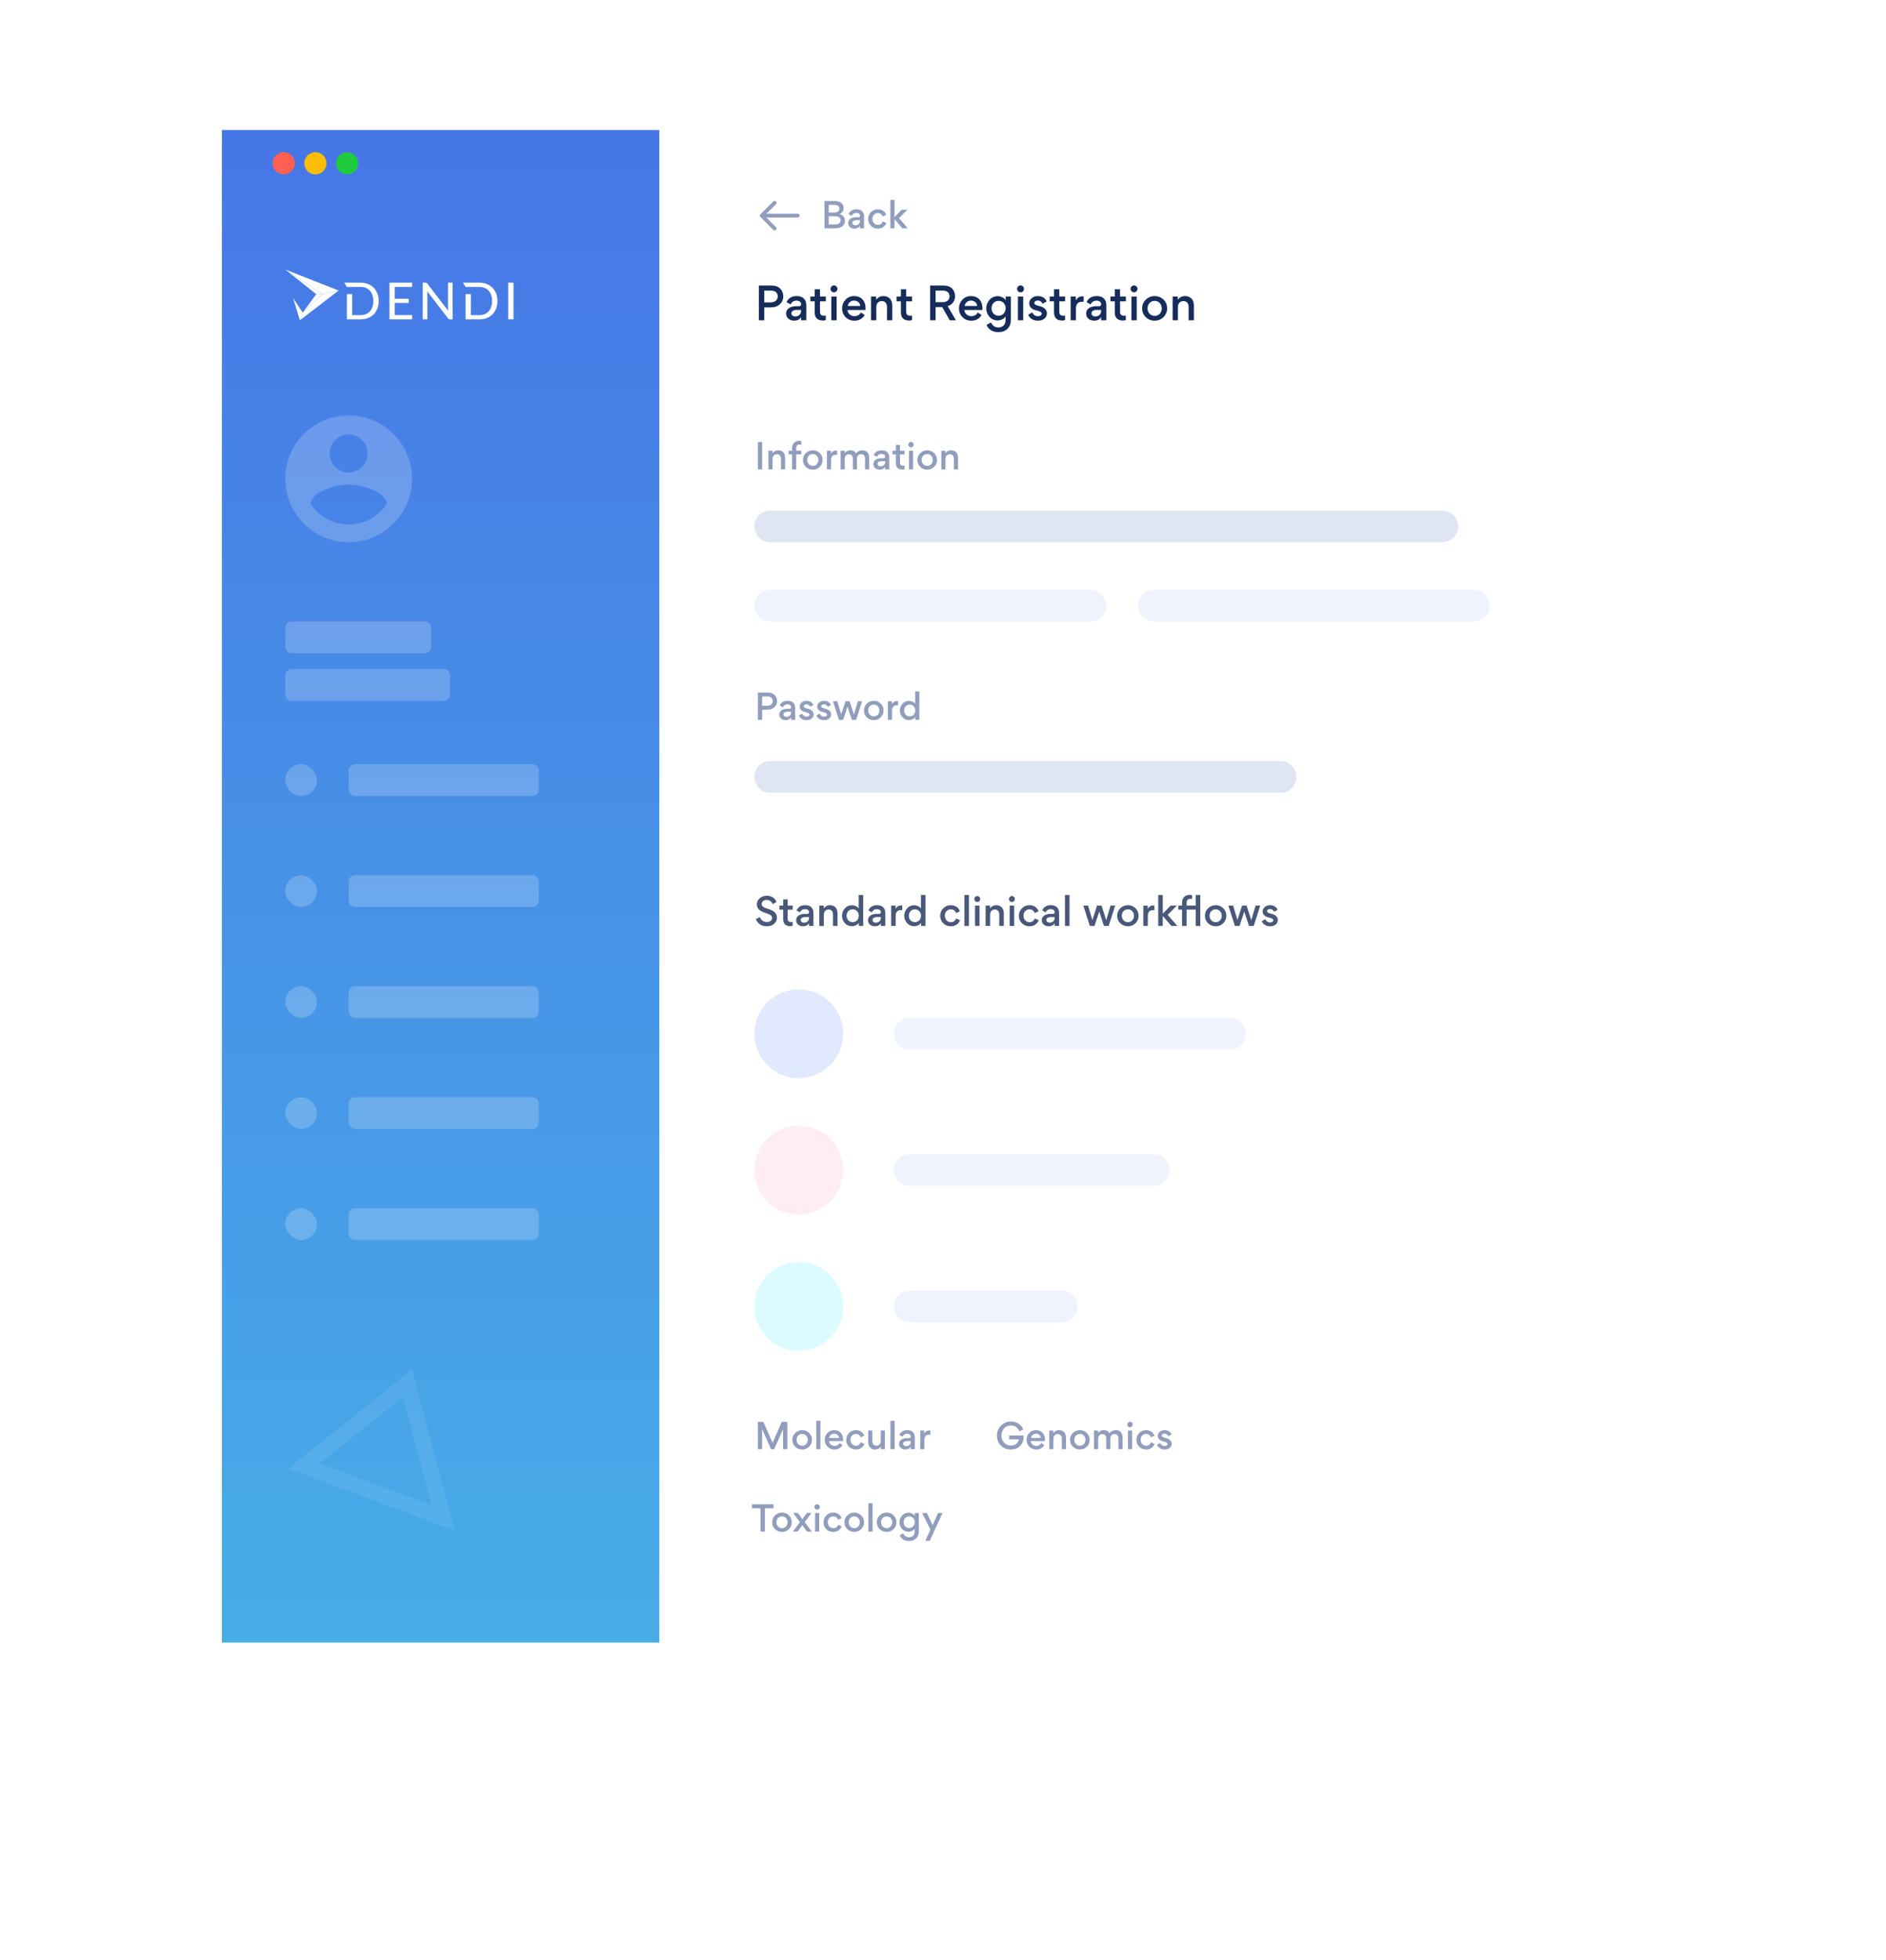 <svg width="595" height="618" viewBox="0 0 595 618" fill="none" xmlns="http://www.w3.org/2000/svg">
<g filter="url(#filter0_d_4918:2983)">
<rect x="60" y="30" width="475" height="498" fill="white"/>
</g>
<path d="M247.114 93.44C247.114 92.502 246.792 91.69 246.148 91.032C245.518 90.374 244.552 90.038 243.278 90.038H239.4V101H241.122V96.94H243.068C244.342 96.94 245.322 96.604 246.036 95.946C246.75 95.274 247.114 94.434 247.114 93.44ZM243.124 91.634C243.936 91.634 244.51 91.816 244.846 92.18C245.196 92.544 245.364 92.978 245.364 93.482C245.364 94.49 244.65 95.358 243.124 95.358H241.122V91.634H243.124ZM252.742 95.932C252.742 96.352 252.504 96.562 252.042 96.562H251.118C249.802 96.562 248.01 97.108 248.01 98.844V98.928C248.01 99.572 248.248 100.104 248.724 100.51C249.2 100.916 249.802 101.126 250.53 101.126C251.538 101.126 252.266 100.748 252.728 99.978V101H254.366V96.24C254.366 95.722 254.282 95.274 254.114 94.896C253.652 93.874 252.714 93.37 251.314 93.37C249.788 93.37 248.724 94 248.136 95.274L249.41 96.002C249.788 95.204 250.418 94.812 251.272 94.812C252.21 94.812 252.742 95.316 252.742 95.932ZM252.728 97.976C252.728 99.096 252 99.796 250.866 99.796C250.152 99.796 249.676 99.39 249.676 98.774C249.676 98.452 249.83 98.2 250.124 98.018C250.432 97.836 250.768 97.738 251.118 97.738H252.728V97.976ZM260.53 95.022V93.524H258.696V91.214H257.03V93.524H255.658V95.022H257.03V98.592C257.03 100.216 257.982 101.084 259.62 101.084C259.942 101.084 260.25 101.028 260.516 100.93V99.516C260.334 99.558 260.152 99.572 259.984 99.572C259.13 99.572 258.696 99.222 258.696 98.326V95.022H260.53ZM262.336 91.872C262.77 92.306 263.442 92.306 263.876 91.872C264.31 91.438 264.31 90.766 263.876 90.332C263.442 89.884 262.77 89.884 262.336 90.332C261.902 90.766 261.902 91.438 262.336 91.872ZM263.946 93.524H262.28V101H263.946V93.524ZM273.051 97.752C273.065 97.626 273.079 97.458 273.079 97.234C273.079 96.072 272.757 95.148 272.113 94.434C271.469 93.72 270.573 93.37 269.439 93.37C268.361 93.37 267.465 93.748 266.751 94.504C266.037 95.26 265.673 96.17 265.673 97.248C265.673 98.354 266.051 99.292 266.793 100.034C267.549 100.776 268.487 101.14 269.593 101.14C270.937 101.14 272.155 100.496 272.785 99.334L271.581 98.536C271.175 99.306 270.503 99.698 269.565 99.698C268.991 99.698 268.487 99.516 268.053 99.152C267.619 98.774 267.395 98.312 267.381 97.752H273.051ZM269.439 94.798C270.503 94.798 271.329 95.442 271.385 96.492H267.465C267.619 95.47 268.417 94.798 269.439 94.798ZM281.496 101V96.394C281.496 94.602 280.53 93.37 278.696 93.37C277.744 93.37 276.988 93.762 276.414 94.532V93.524H274.79V101H276.456V96.842C276.456 95.708 277.128 94.952 278.178 94.952C279.284 94.952 279.83 95.694 279.83 96.814V101H281.496ZM287.723 95.022V93.524H285.889V91.214H284.223V93.524H282.851V95.022H284.223V98.592C284.223 100.216 285.175 101.084 286.813 101.084C287.135 101.084 287.443 101.028 287.709 100.93V99.516C287.527 99.558 287.345 99.572 287.177 99.572C286.323 99.572 285.889 99.222 285.889 98.326V95.022H287.723ZM293.445 101H295.167V96.842H297.253L299.633 101H301.579L298.975 96.548C300.445 96.058 301.299 94.938 301.299 93.412C301.299 92.446 300.991 91.648 300.389 91.004C299.787 90.36 298.835 90.038 297.561 90.038H293.445V101ZM295.167 91.634H297.379C299.171 91.634 299.549 92.614 299.549 93.454C299.549 94.462 298.905 95.288 297.379 95.288H295.167V91.634ZM309.924 97.752C309.938 97.626 309.952 97.458 309.952 97.234C309.952 96.072 309.63 95.148 308.986 94.434C308.342 93.72 307.446 93.37 306.312 93.37C305.234 93.37 304.338 93.748 303.624 94.504C302.91 95.26 302.546 96.17 302.546 97.248C302.546 98.354 302.924 99.292 303.666 100.034C304.422 100.776 305.36 101.14 306.466 101.14C307.81 101.14 309.028 100.496 309.658 99.334L308.454 98.536C308.048 99.306 307.376 99.698 306.438 99.698C305.864 99.698 305.36 99.516 304.926 99.152C304.492 98.774 304.268 98.312 304.254 97.752H309.924ZM306.312 94.798C307.376 94.798 308.202 95.442 308.258 96.492H304.338C304.492 95.47 305.29 94.798 306.312 94.798ZM314.785 101.056C315.177 101.056 315.611 100.958 316.101 100.748C316.591 100.538 316.969 100.23 317.235 99.796V100.972C317.235 102.47 316.269 103.254 314.967 103.254C313.917 103.254 313.133 102.722 312.615 101.672L311.229 102.47C311.915 103.982 313.175 104.738 314.995 104.738C316.171 104.738 317.109 104.388 317.823 103.702C318.537 103.016 318.901 102.078 318.901 100.902V93.524H317.277V94.658C317.011 94.238 316.633 93.93 316.157 93.72C315.681 93.51 315.247 93.398 314.841 93.398C313.735 93.398 312.839 93.79 312.153 94.574C311.481 95.358 311.145 96.24 311.145 97.234C311.145 98.27 311.481 99.166 312.167 99.922C312.853 100.678 313.735 101.056 314.785 101.056ZM317.263 97.206C317.263 97.864 317.053 98.424 316.633 98.886C316.227 99.334 315.695 99.558 315.037 99.558C314.379 99.558 313.847 99.334 313.427 98.886C313.021 98.424 312.811 97.864 312.811 97.206C312.811 96.548 313.021 95.988 313.427 95.554C313.833 95.106 314.379 94.882 315.037 94.882C315.695 94.882 316.241 95.106 316.647 95.554C317.053 96.002 317.263 96.548 317.263 97.206ZM321.194 91.872C321.628 92.306 322.3 92.306 322.734 91.872C323.168 91.438 323.168 90.766 322.734 90.332C322.3 89.884 321.628 89.884 321.194 90.332C320.76 90.766 320.76 91.438 321.194 91.872ZM322.804 93.524H321.138V101H322.804V93.524ZM327.456 101.126C328.296 101.126 328.982 100.916 329.5 100.482C330.018 100.048 330.284 99.488 330.284 98.802C330.284 97.64 329.388 96.828 327.694 96.45C326.728 96.24 326.308 95.988 326.308 95.498C326.308 95.092 326.84 94.77 327.358 94.77C328.072 94.77 328.59 95.106 328.926 95.778L330.214 95.05C329.696 93.93 328.758 93.37 327.414 93.37C326.686 93.37 326.056 93.58 325.51 94.014C324.964 94.448 324.698 94.994 324.698 95.666C324.698 96.198 324.88 96.646 325.23 97.024C325.636 97.458 326.266 97.752 327.092 97.92C328.114 98.13 328.632 98.466 328.632 98.9C328.632 99.404 328.086 99.726 327.456 99.726C326.658 99.726 326.07 99.32 325.664 98.522L324.362 99.25C324.936 100.496 325.972 101.126 327.456 101.126ZM336.026 95.022V93.524H334.192V91.214H332.526V93.524H331.154V95.022H332.526V98.592C332.526 100.216 333.478 101.084 335.116 101.084C335.438 101.084 335.746 101.028 336.012 100.93V99.516C335.83 99.558 335.648 99.572 335.48 99.572C334.626 99.572 334.192 99.222 334.192 98.326V95.022H336.026ZM341.864 93.496C341.766 93.468 341.64 93.454 341.458 93.454C340.548 93.454 339.862 93.874 339.4 94.714V93.524H337.776V101H339.442V97.206C339.442 95.904 340.114 95.162 341.388 95.162C341.57 95.162 341.724 95.176 341.864 95.204V93.496ZM347.406 95.932C347.406 96.352 347.168 96.562 346.706 96.562H345.782C344.466 96.562 342.674 97.108 342.674 98.844V98.928C342.674 99.572 342.912 100.104 343.388 100.51C343.864 100.916 344.466 101.126 345.194 101.126C346.202 101.126 346.93 100.748 347.392 99.978V101H349.03V96.24C349.03 95.722 348.946 95.274 348.778 94.896C348.316 93.874 347.378 93.37 345.978 93.37C344.452 93.37 343.388 94 342.8 95.274L344.074 96.002C344.452 95.204 345.082 94.812 345.936 94.812C346.874 94.812 347.406 95.316 347.406 95.932ZM347.392 97.976C347.392 99.096 346.664 99.796 345.53 99.796C344.816 99.796 344.34 99.39 344.34 98.774C344.34 98.452 344.494 98.2 344.788 98.018C345.096 97.836 345.432 97.738 345.782 97.738H347.392V97.976ZM355.194 95.022V93.524H353.36V91.214H351.694V93.524H350.322V95.022H351.694V98.592C351.694 100.216 352.646 101.084 354.284 101.084C354.606 101.084 354.914 101.028 355.18 100.93V99.516C354.998 99.558 354.816 99.572 354.648 99.572C353.794 99.572 353.36 99.222 353.36 98.326V95.022H355.194ZM357 91.872C357.434 92.306 358.106 92.306 358.54 91.872C358.974 91.438 358.974 90.766 358.54 90.332C358.106 89.884 357.434 89.884 357 90.332C356.566 90.766 356.566 91.438 357 91.872ZM358.61 93.524H356.944V101H358.61V93.524ZM364.285 93.37C363.193 93.37 362.255 93.748 361.485 94.49C360.715 95.232 360.323 96.156 360.323 97.248C360.323 98.34 360.701 99.264 361.471 100.006C362.241 100.748 363.179 101.126 364.271 101.126C365.377 101.126 366.301 100.748 367.057 100.006C367.827 99.25 368.205 98.326 368.205 97.22C368.205 96.128 367.827 95.218 367.057 94.476C366.287 93.734 365.363 93.37 364.285 93.37ZM362.647 95.568C363.067 95.106 363.613 94.882 364.271 94.882C364.929 94.882 365.475 95.106 365.881 95.568C366.301 96.03 366.511 96.59 366.511 97.248C366.511 97.906 366.301 98.466 365.895 98.928C365.489 99.39 364.943 99.614 364.285 99.614C363.627 99.614 363.081 99.376 362.661 98.914C362.241 98.438 362.031 97.878 362.031 97.22C362.031 96.562 362.241 96.016 362.647 95.568ZM376.652 101V96.394C376.652 94.602 375.686 93.37 373.852 93.37C372.9 93.37 372.144 93.762 371.57 94.532V93.524H369.946V101H371.612V96.842C371.612 95.708 372.284 94.952 373.334 94.952C374.44 94.952 374.986 95.694 374.986 96.814V101H376.652Z" fill="#162C5B"/>
<rect x="70" y="41" width="138" height="477" fill="url(#paint0_linear_4918:2983)"/>
<g opacity="0.2">
<path fill-rule="evenodd" clip-rule="evenodd" d="M110 131C98.96 131 90 139.96 90 151C90 162.04 98.96 171 110 171C121.04 171 130 162.04 130 151C130 139.96 121.04 131 110 131ZM110 137C113.32 137 116 139.68 116 143C116 146.32 113.32 149 110 149C106.68 149 104 146.32 104 143C104 139.68 106.68 137 110 137ZM110 165.4C105 165.4 100.58 162.84 98 158.96C98.06 154.98 106 152.8 110 152.8C113.98 152.8 121.94 154.98 122 158.96C119.42 162.84 115 165.4 110 165.4Z" fill="white"/>
<path fill-rule="evenodd" clip-rule="evenodd" d="M110 243C110 241.895 110.895 241 112 241H168C169.105 241 170 241.895 170 243V249C170 250.105 169.105 251 168 251H112C110.895 251 110 250.105 110 249V243Z" fill="white"/>
<rect x="90" y="241" width="10" height="10" rx="5" fill="white"/>
<path fill-rule="evenodd" clip-rule="evenodd" d="M110 278C110 276.895 110.895 276 112 276H168C169.105 276 170 276.895 170 278V284C170 285.105 169.105 286 168 286H112C110.895 286 110 285.105 110 284V278Z" fill="white"/>
<rect x="90" y="276" width="10" height="10" rx="5" fill="white"/>
<path fill-rule="evenodd" clip-rule="evenodd" d="M110 313C110 311.895 110.895 311 112 311H168C169.105 311 170 311.895 170 313V319C170 320.105 169.105 321 168 321H112C110.895 321 110 320.105 110 319V313Z" fill="white"/>
<rect x="90" y="311" width="10" height="10" rx="5" fill="white"/>
<path fill-rule="evenodd" clip-rule="evenodd" d="M110 348C110 346.895 110.895 346 112 346H168C169.105 346 170 346.895 170 348V354C170 355.105 169.105 356 168 356H112C110.895 356 110 355.105 110 354V348Z" fill="white"/>
<rect x="90" y="346" width="10" height="10" rx="5" fill="white"/>
<path fill-rule="evenodd" clip-rule="evenodd" d="M110 383C110 381.895 110.895 381 112 381H168C169.105 381 170 381.895 170 383V389C170 390.105 169.105 391 168 391H112C110.895 391 110 390.105 110 389V383Z" fill="white"/>
<rect x="90" y="381" width="10" height="10" rx="5" fill="white"/>
<path fill-rule="evenodd" clip-rule="evenodd" d="M90 198C90 196.895 90.895 196 92 196H134C135.105 196 136 196.895 136 198V204C136 205.105 135.105 206 134 206H92C90.895 206 90 205.105 90 204V198Z" fill="white"/>
<path fill-rule="evenodd" clip-rule="evenodd" d="M90 213C90 211.895 90.895 211 92 211H140C141.105 211 142 211.895 142 213V219C142 220.105 141.105 221 140 221H92C90.895 221 90 220.105 90 219V213Z" fill="white"/>
</g>
<circle cx="89.5" cy="51.5" r="3.5" fill="#FF6051"/>
<circle cx="99.5" cy="51.5" r="3.5" fill="#FEBE05"/>
<circle cx="109.5" cy="51.5" r="3.5" fill="#1ECB3D"/>
<path d="M244.38 63.953L240.333 68L244.38 72.047" stroke="#909DBC" stroke-width="1.2" stroke-miterlimit="10" stroke-linecap="round" stroke-linejoin="round"/>
<path d="M251.667 68H240.447" stroke="#909DBC" stroke-width="1.2" stroke-miterlimit="10" stroke-linecap="round" stroke-linejoin="round"/>
<path d="M260.1 72H263.499C265.49 72 266.557 71.043 266.557 69.591C266.557 69.173 266.436 68.766 266.183 68.381C265.93 67.996 265.512 67.699 264.918 67.512C265.545 67.237 265.952 66.643 266.073 66.247C266.128 66.038 266.161 65.84 266.161 65.653C266.161 64.949 265.908 64.399 265.402 63.992C264.896 63.585 264.225 63.387 263.389 63.387H260.1V72ZM261.442 64.608H263.213C264.313 64.608 264.808 65.081 264.808 65.796C264.808 66.511 264.247 67.028 263.136 67.028H261.442V64.608ZM261.442 68.216H263.433C264.621 68.216 265.204 68.733 265.204 69.481C265.204 70.262 264.61 70.779 263.521 70.779H261.442V68.216ZM271.313 68.018C271.313 68.348 271.126 68.513 270.763 68.513H270.037C269.003 68.513 267.595 68.942 267.595 70.306V70.372C267.595 70.878 267.782 71.296 268.156 71.615C268.53 71.934 269.003 72.099 269.575 72.099C270.367 72.099 270.939 71.802 271.302 71.197V72H272.589V68.26C272.589 67.853 272.523 67.501 272.391 67.204C272.028 66.401 271.291 66.005 270.191 66.005C268.992 66.005 268.156 66.5 267.694 67.501L268.695 68.073C268.992 67.446 269.487 67.138 270.158 67.138C270.895 67.138 271.313 67.534 271.313 68.018ZM271.302 69.624C271.302 70.504 270.73 71.054 269.839 71.054C269.278 71.054 268.904 70.735 268.904 70.251C268.904 69.998 269.025 69.8 269.256 69.657C269.498 69.514 269.762 69.437 270.037 69.437H271.302V69.624ZM276.947 72.099C277.662 72.099 278.245 71.923 278.696 71.571C279.147 71.219 279.466 70.801 279.631 70.328L278.487 69.822C278.212 70.548 277.706 70.911 276.969 70.911C276.474 70.911 276.056 70.735 275.726 70.383C275.396 70.031 275.231 69.58 275.231 69.03C275.231 68.491 275.396 68.051 275.726 67.71C276.067 67.369 276.474 67.193 276.958 67.193C277.706 67.193 278.212 67.556 278.465 68.271L279.587 67.765C279.235 66.72 278.267 66.005 276.947 66.005C276.078 66.005 275.352 66.302 274.769 66.907C274.186 67.512 273.889 68.227 273.889 69.052C273.889 69.921 274.186 70.647 274.769 71.23C275.352 71.813 276.078 72.099 276.947 72.099ZM280.892 72H282.201V69.129H282.234L284.687 72H286.414L283.62 68.788L286.271 66.126H284.489L282.212 68.436H282.201V63.046H280.892V72Z" fill="#909DBC"/>
<g clip-path="url(#clip0_4918:2983)">
<path d="M90 85L101.79 92.764L106.826 91.616L90 85Z" fill="white"/>
<path d="M101.79 92.764L95.515 98.593L94.616 101L106.825 91.616L101.79 92.764Z" fill="white"/>
<path d="M101.79 92.764H99.772L90 85L101.79 92.764Z" fill="white"/>
<path d="M101.79 92.764L95.515 98.593L99.771 92.764H101.79Z" fill="white"/>
<path d="M95.515 98.593L92.477 94.024L94.617 101L95.515 98.593Z" fill="white"/>
<path d="M108.595 89.136L109.425 90.483H113.755C114.367 90.483 114.92 90.584 115.417 90.786C115.913 90.988 116.337 91.278 116.688 91.658C117.04 92.038 117.31 92.503 117.497 93.055C117.685 93.606 117.779 94.23 117.779 94.923C117.779 95.624 117.685 96.249 117.497 96.8C117.31 97.353 117.04 97.817 116.688 98.197C116.337 98.576 115.913 98.867 115.417 99.07C114.92 99.271 114.367 99.372 113.755 99.372H111.091V92.758H109.425V100.72H113.755C114.608 100.72 115.386 100.581 116.089 100.305C116.791 100.027 117.394 99.634 117.896 99.125C118.397 98.617 118.786 98.006 119.063 97.293C119.339 96.58 119.477 95.79 119.477 94.923C119.477 94.063 119.339 93.275 119.063 92.562C118.786 91.849 118.397 91.24 117.896 90.734C117.394 90.228 116.791 89.835 116.089 89.555C115.386 89.275 114.608 89.136 113.755 89.136H108.595Z" fill="white"/>
<path d="M122.873 89.136V100.72H130.02L130.028 99.364H124.539V95.529H128.957V94.222H124.539V90.492H130.02V89.136H122.873Z" fill="white"/>
<path d="M141.335 89.136V97.128C141.335 97.251 141.338 97.386 141.347 97.531C141.354 97.677 141.363 97.822 141.374 97.967L134.8 89.418C134.709 89.294 134.627 89.216 134.554 89.184C134.482 89.152 134.373 89.136 134.229 89.136H133.368V100.72H134.824V92.671C134.824 92.554 134.82 92.425 134.812 92.288C134.804 92.151 134.794 92.011 134.783 91.872L141.366 100.421C141.452 100.529 141.54 100.605 141.628 100.651C141.717 100.697 141.825 100.72 141.954 100.72H142.791V89.136H141.335Z" fill="white"/>
<path d="M146.057 89.136L146.888 90.483H151.217C151.828 90.483 152.382 90.584 152.879 90.786C153.375 90.988 153.799 91.278 154.15 91.658C154.502 92.038 154.771 92.503 154.959 93.055C155.147 93.606 155.24 94.23 155.24 94.923C155.24 95.624 155.147 96.249 154.959 96.8C154.771 97.353 154.502 97.817 154.15 98.197C153.799 98.576 153.375 98.867 152.879 99.07C152.382 99.271 151.828 99.372 151.217 99.372H148.553V92.758H146.888V100.72H151.217C152.07 100.72 152.848 100.581 153.551 100.305C154.253 100.027 154.855 99.634 155.358 99.125C155.859 98.617 156.247 98.006 156.524 97.293C156.801 96.58 156.939 95.79 156.939 94.923C156.939 94.063 156.801 93.275 156.524 92.562C156.247 91.849 155.859 91.24 155.358 90.734C154.855 90.228 154.253 89.835 153.551 89.555C152.848 89.275 152.07 89.136 151.217 89.136H146.057Z" fill="white"/>
<path d="M160.334 100.72H162.001V89.136H160.334V100.72Z" fill="white"/>
</g>
<path fill-rule="evenodd" clip-rule="evenodd" d="M238 166C238 163.239 240.239 161 243 161H455C457.761 161 460 163.239 460 166C460 168.761 457.761 171 455 171H243C240.239 171 238 168.761 238 166Z" fill="#DFE5F2"/>
<path fill-rule="evenodd" clip-rule="evenodd" d="M238 191C238 188.239 240.239 186 243 186H344C346.761 186 349 188.239 349 191C349 193.761 346.761 196 344 196H243C240.239 196 238 193.761 238 191Z" fill="#EFF3FD"/>
<path fill-rule="evenodd" clip-rule="evenodd" d="M359 191C359 188.239 361.239 186 364 186H465C467.761 186 470 188.239 470 191C470 193.761 467.761 196 465 196H364C361.239 196 359 193.761 359 191Z" fill="#EFF3FD"/>
<path d="M239.1 148H240.453V139.387H239.1V148ZM247.694 148V144.381C247.694 142.973 246.935 142.005 245.494 142.005C244.746 142.005 244.152 142.313 243.701 142.918V142.126H242.425V148H243.734V144.733C243.734 143.842 244.262 143.248 245.087 143.248C245.956 143.248 246.385 143.831 246.385 144.711V148H247.694ZM252.796 139.101C252.587 139.046 252.389 139.013 252.191 139.013C250.75 139.013 249.881 139.849 249.881 141.301V142.126H248.803V143.281H249.881V148H251.201V143.281H252.763V142.126H251.201V141.345C251.201 140.564 251.575 140.179 252.323 140.179C252.51 140.179 252.664 140.19 252.796 140.223V139.101ZM256.432 142.005C255.574 142.005 254.837 142.302 254.232 142.885C253.627 143.468 253.319 144.194 253.319 145.052C253.319 145.91 253.616 146.636 254.221 147.219C254.826 147.802 255.563 148.099 256.421 148.099C257.29 148.099 258.016 147.802 258.61 147.219C259.215 146.625 259.512 145.899 259.512 145.03C259.512 144.172 259.215 143.457 258.61 142.874C258.005 142.291 257.279 142.005 256.432 142.005ZM255.145 143.732C255.475 143.369 255.904 143.193 256.421 143.193C256.938 143.193 257.367 143.369 257.686 143.732C258.016 144.095 258.181 144.535 258.181 145.052C258.181 145.569 258.016 146.009 257.697 146.372C257.378 146.735 256.949 146.911 256.432 146.911C255.915 146.911 255.486 146.724 255.156 146.361C254.826 145.987 254.661 145.547 254.661 145.03C254.661 144.513 254.826 144.084 255.145 143.732ZM264.092 142.104C264.015 142.082 263.916 142.071 263.773 142.071C263.058 142.071 262.519 142.401 262.156 143.061V142.126H260.88V148H262.189V145.019C262.189 143.996 262.717 143.413 263.718 143.413C263.861 143.413 263.982 143.424 264.092 143.446V142.104ZM270.357 148V144.722C270.357 143.831 270.852 143.237 271.655 143.237C272.524 143.237 272.909 143.798 272.909 144.689V148H274.218V144.37C274.218 142.962 273.503 141.994 272.084 141.994C271.215 141.994 270.643 142.302 270.038 142.962C269.675 142.313 269.07 141.994 268.223 141.994C267.519 141.994 266.936 142.302 266.474 142.918V142.126H265.198V148H266.507V144.733C266.507 143.842 267.002 143.237 267.794 143.237C268.663 143.237 269.059 143.82 269.059 144.7V148H270.357ZM279.263 144.018C279.263 144.348 279.076 144.513 278.713 144.513H277.987C276.953 144.513 275.545 144.942 275.545 146.306V146.372C275.545 146.878 275.732 147.296 276.106 147.615C276.48 147.934 276.953 148.099 277.525 148.099C278.317 148.099 278.889 147.802 279.252 147.197V148H280.539V144.26C280.539 143.853 280.473 143.501 280.341 143.204C279.978 142.401 279.241 142.005 278.141 142.005C276.942 142.005 276.106 142.5 275.644 143.501L276.645 144.073C276.942 143.446 277.437 143.138 278.108 143.138C278.845 143.138 279.263 143.534 279.263 144.018ZM279.252 145.624C279.252 146.504 278.68 147.054 277.789 147.054C277.228 147.054 276.854 146.735 276.854 146.251C276.854 145.998 276.975 145.8 277.206 145.657C277.448 145.514 277.712 145.437 277.987 145.437H279.252V145.624ZM285.383 143.303V142.126H283.942V140.311H282.633V142.126H281.555V143.303H282.633V146.108C282.633 147.384 283.381 148.066 284.668 148.066C284.921 148.066 285.163 148.022 285.372 147.945V146.834C285.229 146.867 285.086 146.878 284.954 146.878C284.283 146.878 283.942 146.603 283.942 145.899V143.303H285.383ZM286.802 140.828C287.143 141.169 287.671 141.169 288.012 140.828C288.353 140.487 288.353 139.959 288.012 139.618C287.671 139.266 287.143 139.266 286.802 139.618C286.461 139.959 286.461 140.487 286.802 140.828ZM288.067 142.126H286.758V148H288.067V142.126ZM292.525 142.005C291.667 142.005 290.93 142.302 290.325 142.885C289.72 143.468 289.412 144.194 289.412 145.052C289.412 145.91 289.709 146.636 290.314 147.219C290.919 147.802 291.656 148.099 292.514 148.099C293.383 148.099 294.109 147.802 294.703 147.219C295.308 146.625 295.605 145.899 295.605 145.03C295.605 144.172 295.308 143.457 294.703 142.874C294.098 142.291 293.372 142.005 292.525 142.005ZM291.238 143.732C291.568 143.369 291.997 143.193 292.514 143.193C293.031 143.193 293.46 143.369 293.779 143.732C294.109 144.095 294.274 144.535 294.274 145.052C294.274 145.569 294.109 146.009 293.79 146.372C293.471 146.735 293.042 146.911 292.525 146.911C292.008 146.911 291.579 146.724 291.249 146.361C290.919 145.987 290.754 145.547 290.754 145.03C290.754 144.513 290.919 144.084 291.238 143.732ZM302.243 148V144.381C302.243 142.973 301.484 142.005 300.043 142.005C299.295 142.005 298.701 142.313 298.25 142.918V142.126H296.974V148H298.283V144.733C298.283 143.842 298.811 143.248 299.636 143.248C300.505 143.248 300.934 143.831 300.934 144.711V148H302.243Z" fill="#909DBC"/>
<path fill-rule="evenodd" clip-rule="evenodd" d="M238 245C238 242.239 240.239 240 243 240H404C406.761 240 409 242.239 409 245C409 247.761 406.761 250 404 250H243C240.239 250 238 247.761 238 245Z" fill="#DFE5F2"/>
<path d="M245.161 221.06C245.161 220.323 244.908 219.685 244.402 219.168C243.907 218.651 243.148 218.387 242.147 218.387H239.1V227H240.453V223.81H241.982C242.983 223.81 243.753 223.546 244.314 223.029C244.875 222.501 245.161 221.841 245.161 221.06ZM242.026 219.641C242.664 219.641 243.115 219.784 243.379 220.07C243.654 220.356 243.786 220.697 243.786 221.093C243.786 221.885 243.225 222.567 242.026 222.567H240.453V219.641H242.026ZM249.583 223.018C249.583 223.348 249.396 223.513 249.033 223.513H248.307C247.273 223.513 245.865 223.942 245.865 225.306V225.372C245.865 225.878 246.052 226.296 246.426 226.615C246.8 226.934 247.273 227.099 247.845 227.099C248.637 227.099 249.209 226.802 249.572 226.197V227H250.859V223.26C250.859 222.853 250.793 222.501 250.661 222.204C250.298 221.401 249.561 221.005 248.461 221.005C247.262 221.005 246.426 221.5 245.964 222.501L246.965 223.073C247.262 222.446 247.757 222.138 248.428 222.138C249.165 222.138 249.583 222.534 249.583 223.018ZM249.572 224.624C249.572 225.504 249 226.054 248.109 226.054C247.548 226.054 247.174 225.735 247.174 225.251C247.174 224.998 247.295 224.8 247.526 224.657C247.768 224.514 248.032 224.437 248.307 224.437H249.572V224.624ZM254.458 227.099C255.118 227.099 255.657 226.934 256.064 226.593C256.471 226.252 256.68 225.812 256.68 225.273C256.68 224.36 255.976 223.722 254.645 223.425C253.886 223.26 253.556 223.062 253.556 222.677C253.556 222.358 253.974 222.105 254.381 222.105C254.942 222.105 255.349 222.369 255.613 222.897L256.625 222.325C256.218 221.445 255.481 221.005 254.425 221.005C253.853 221.005 253.358 221.17 252.929 221.511C252.5 221.852 252.291 222.281 252.291 222.809C252.291 223.227 252.434 223.579 252.709 223.876C253.028 224.217 253.523 224.448 254.172 224.58C254.975 224.745 255.382 225.009 255.382 225.35C255.382 225.746 254.953 225.999 254.458 225.999C253.831 225.999 253.369 225.68 253.05 225.053L252.027 225.625C252.478 226.604 253.292 227.099 254.458 227.099ZM259.979 227.099C260.639 227.099 261.178 226.934 261.585 226.593C261.992 226.252 262.201 225.812 262.201 225.273C262.201 224.36 261.497 223.722 260.166 223.425C259.407 223.26 259.077 223.062 259.077 222.677C259.077 222.358 259.495 222.105 259.902 222.105C260.463 222.105 260.87 222.369 261.134 222.897L262.146 222.325C261.739 221.445 261.002 221.005 259.946 221.005C259.374 221.005 258.879 221.17 258.45 221.511C258.021 221.852 257.812 222.281 257.812 222.809C257.812 223.227 257.955 223.579 258.23 223.876C258.549 224.217 259.044 224.448 259.693 224.58C260.496 224.745 260.903 225.009 260.903 225.35C260.903 225.746 260.474 225.999 259.979 225.999C259.352 225.999 258.89 225.68 258.571 225.053L257.548 225.625C257.999 226.604 258.813 227.099 259.979 227.099ZM270.642 221.126L269.41 225.284H269.388L268.046 221.126H266.726L265.395 225.273H265.384L264.152 221.126H262.777L264.658 227H266L267.364 222.875H267.386L268.739 227H270.103L271.984 221.126H270.642ZM275.671 221.005C274.813 221.005 274.076 221.302 273.471 221.885C272.866 222.468 272.558 223.194 272.558 224.052C272.558 224.91 272.855 225.636 273.46 226.219C274.065 226.802 274.802 227.099 275.66 227.099C276.529 227.099 277.255 226.802 277.849 226.219C278.454 225.625 278.751 224.899 278.751 224.03C278.751 223.172 278.454 222.457 277.849 221.874C277.244 221.291 276.518 221.005 275.671 221.005ZM274.384 222.732C274.714 222.369 275.143 222.193 275.66 222.193C276.177 222.193 276.606 222.369 276.925 222.732C277.255 223.095 277.42 223.535 277.42 224.052C277.42 224.569 277.255 225.009 276.936 225.372C276.617 225.735 276.188 225.911 275.671 225.911C275.154 225.911 274.725 225.724 274.395 225.361C274.065 224.987 273.9 224.547 273.9 224.03C273.9 223.513 274.065 223.084 274.384 222.732ZM283.331 221.104C283.254 221.082 283.155 221.071 283.012 221.071C282.297 221.071 281.758 221.401 281.395 222.061V221.126H280.119V227H281.428V224.019C281.428 222.996 281.956 222.413 282.957 222.413C283.1 222.413 283.221 222.424 283.331 222.446V221.104ZM283.902 224.052C283.902 224.866 284.177 225.581 284.727 226.186C285.277 226.791 285.97 227.088 286.795 227.088C287.103 227.088 287.455 227.011 287.851 226.846C288.258 226.681 288.555 226.428 288.764 226.087V227H290.04V218.046H288.731V221.962C288.533 221.643 288.247 221.412 287.862 221.258C287.488 221.093 287.147 221.016 286.828 221.016C285.959 221.016 285.244 221.324 284.705 221.94C284.166 222.556 283.902 223.26 283.902 224.052ZM286.993 222.193C287.51 222.193 287.928 222.369 288.258 222.732C288.588 223.095 288.753 223.535 288.753 224.052C288.753 224.569 288.588 225.009 288.258 225.372C287.939 225.724 287.51 225.9 286.993 225.9C286.476 225.9 286.047 225.724 285.717 225.372C285.398 225.009 285.233 224.569 285.233 224.052C285.233 223.535 285.398 223.095 285.717 222.732C286.047 222.369 286.476 222.193 286.993 222.193Z" fill="#909DBC"/>
<path d="M241.924 292.108C242.896 292.108 243.676 291.844 244.252 291.304C244.828 290.764 245.116 290.128 245.116 289.396C245.116 288.712 244.888 288.148 244.444 287.716C244 287.272 243.196 286.876 242.032 286.528C240.88 286.18 240.292 285.796 240.292 285.088C240.292 284.332 240.952 283.804 241.864 283.804C242.764 283.804 243.4 284.248 243.76 285.124L244.984 284.464C244.54 283.3 243.484 282.472 241.9 282.472C241.024 282.472 240.292 282.736 239.68 283.264C239.08 283.78 238.78 284.416 238.78 285.172C238.78 285.892 239.02 286.468 239.5 286.888C239.956 287.296 240.688 287.656 241.708 287.98C243.052 288.4 243.592 288.796 243.592 289.48C243.592 290.26 242.908 290.764 241.948 290.764C240.928 290.764 240.112 290.212 239.716 289.204L238.468 289.852C238.996 291.292 240.28 292.108 241.924 292.108ZM250.081 286.876V285.592H248.509V283.612H247.081V285.592H245.905V286.876H247.081V289.936C247.081 291.328 247.897 292.072 249.301 292.072C249.577 292.072 249.841 292.024 250.069 291.94V290.728C249.913 290.764 249.757 290.776 249.613 290.776C248.881 290.776 248.509 290.476 248.509 289.708V286.876H250.081ZM255.241 287.656C255.241 288.016 255.037 288.196 254.641 288.196H253.849C252.721 288.196 251.185 288.664 251.185 290.152V290.224C251.185 290.776 251.389 291.232 251.797 291.58C252.205 291.928 252.721 292.108 253.345 292.108C254.209 292.108 254.833 291.784 255.229 291.124V292H256.633V287.92C256.633 287.476 256.561 287.092 256.417 286.768C256.021 285.892 255.217 285.46 254.017 285.46C252.709 285.46 251.797 286 251.293 287.092L252.385 287.716C252.709 287.032 253.249 286.696 253.981 286.696C254.785 286.696 255.241 287.128 255.241 287.656ZM255.229 289.408C255.229 290.368 254.605 290.968 253.633 290.968C253.021 290.968 252.613 290.62 252.613 290.092C252.613 289.816 252.745 289.6 252.997 289.444C253.261 289.288 253.549 289.204 253.849 289.204H255.229V289.408ZM264.231 292V288.052C264.231 286.516 263.403 285.46 261.831 285.46C261.015 285.46 260.367 285.796 259.875 286.456V285.592H258.483V292H259.911V288.436C259.911 287.464 260.487 286.816 261.387 286.816C262.335 286.816 262.803 287.452 262.803 288.412V292H264.231ZM265.633 288.784C265.633 289.672 265.933 290.452 266.533 291.112C267.133 291.772 267.889 292.096 268.789 292.096C269.125 292.096 269.509 292.012 269.941 291.832C270.385 291.652 270.709 291.376 270.937 291.004V292H272.329V282.232H270.901V286.504C270.685 286.156 270.373 285.904 269.953 285.736C269.545 285.556 269.173 285.472 268.825 285.472C267.877 285.472 267.097 285.808 266.509 286.48C265.921 287.152 265.633 287.92 265.633 288.784ZM269.005 286.756C269.569 286.756 270.025 286.948 270.385 287.344C270.745 287.74 270.925 288.22 270.925 288.784C270.925 289.348 270.745 289.828 270.385 290.224C270.037 290.608 269.569 290.8 269.005 290.8C268.441 290.8 267.973 290.608 267.613 290.224C267.265 289.828 267.085 289.348 267.085 288.784C267.085 288.22 267.265 287.74 267.613 287.344C267.973 286.948 268.441 286.756 269.005 286.756ZM277.905 287.656C277.905 288.016 277.701 288.196 277.305 288.196H276.513C275.385 288.196 273.849 288.664 273.849 290.152V290.224C273.849 290.776 274.053 291.232 274.461 291.58C274.869 291.928 275.385 292.108 276.009 292.108C276.873 292.108 277.497 291.784 277.893 291.124V292H279.297V287.92C279.297 287.476 279.225 287.092 279.081 286.768C278.685 285.892 277.881 285.46 276.681 285.46C275.373 285.46 274.461 286 273.957 287.092L275.049 287.716C275.373 287.032 275.913 286.696 276.645 286.696C277.449 286.696 277.905 287.128 277.905 287.656ZM277.893 289.408C277.893 290.368 277.269 290.968 276.297 290.968C275.685 290.968 275.277 290.62 275.277 290.092C275.277 289.816 275.409 289.6 275.661 289.444C275.925 289.288 276.213 289.204 276.513 289.204H277.893V289.408ZM284.652 285.568C284.568 285.544 284.46 285.532 284.304 285.532C283.524 285.532 282.936 285.892 282.54 286.612V285.592H281.148V292H282.576V288.748C282.576 287.632 283.152 286.996 284.244 286.996C284.4 286.996 284.532 287.008 284.652 287.032V285.568ZM285.274 288.784C285.274 289.672 285.574 290.452 286.174 291.112C286.774 291.772 287.53 292.096 288.43 292.096C288.766 292.096 289.15 292.012 289.582 291.832C290.026 291.652 290.35 291.376 290.578 291.004V292H291.97V282.232H290.542V286.504C290.326 286.156 290.014 285.904 289.594 285.736C289.186 285.556 288.814 285.472 288.466 285.472C287.518 285.472 286.738 285.808 286.15 286.48C285.562 287.152 285.274 287.92 285.274 288.784ZM288.646 286.756C289.21 286.756 289.666 286.948 290.026 287.344C290.386 287.74 290.566 288.22 290.566 288.784C290.566 289.348 290.386 289.828 290.026 290.224C289.678 290.608 289.21 290.8 288.646 290.8C288.082 290.8 287.614 290.608 287.254 290.224C286.906 289.828 286.726 289.348 286.726 288.784C286.726 288.22 286.906 287.74 287.254 287.344C287.614 286.948 288.082 286.756 288.646 286.756ZM299.954 292.108C300.734 292.108 301.37 291.916 301.862 291.532C302.354 291.148 302.702 290.692 302.882 290.176L301.634 289.624C301.334 290.416 300.782 290.812 299.978 290.812C299.438 290.812 298.982 290.62 298.622 290.236C298.262 289.852 298.082 289.36 298.082 288.76C298.082 288.172 298.262 287.692 298.622 287.32C298.994 286.948 299.438 286.756 299.966 286.756C300.782 286.756 301.334 287.152 301.61 287.932L302.834 287.38C302.45 286.24 301.394 285.46 299.954 285.46C299.006 285.46 298.214 285.784 297.578 286.444C296.942 287.104 296.618 287.884 296.618 288.784C296.618 289.732 296.942 290.524 297.578 291.16C298.214 291.796 299.006 292.108 299.954 292.108ZM304.257 292H305.685V282.232H304.257V292ZM307.645 284.176C308.017 284.548 308.593 284.548 308.965 284.176C309.337 283.804 309.337 283.228 308.965 282.856C308.593 282.472 308.017 282.472 307.645 282.856C307.273 283.228 307.273 283.804 307.645 284.176ZM309.025 285.592H307.597V292H309.025V285.592ZM316.685 292V288.052C316.685 286.516 315.857 285.46 314.285 285.46C313.469 285.46 312.821 285.796 312.329 286.456V285.592H310.937V292H312.365V288.436C312.365 287.464 312.941 286.816 313.841 286.816C314.789 286.816 315.257 287.452 315.257 288.412V292H316.685ZM318.578 284.176C318.95 284.548 319.526 284.548 319.898 284.176C320.27 283.804 320.27 283.228 319.898 282.856C319.526 282.472 318.95 282.472 318.578 282.856C318.206 283.228 318.206 283.804 318.578 284.176ZM319.958 285.592H318.53V292H319.958V285.592ZM324.774 292.108C325.554 292.108 326.19 291.916 326.682 291.532C327.174 291.148 327.522 290.692 327.702 290.176L326.454 289.624C326.154 290.416 325.602 290.812 324.798 290.812C324.258 290.812 323.802 290.62 323.442 290.236C323.082 289.852 322.902 289.36 322.902 288.76C322.902 288.172 323.082 287.692 323.442 287.32C323.814 286.948 324.258 286.756 324.786 286.756C325.602 286.756 326.154 287.152 326.43 287.932L327.654 287.38C327.27 286.24 326.214 285.46 324.774 285.46C323.826 285.46 323.034 285.784 322.398 286.444C321.762 287.104 321.438 287.884 321.438 288.784C321.438 289.732 321.762 290.524 322.398 291.16C323.034 291.796 323.826 292.108 324.774 292.108ZM332.737 287.656C332.737 288.016 332.533 288.196 332.137 288.196H331.345C330.217 288.196 328.681 288.664 328.681 290.152V290.224C328.681 290.776 328.885 291.232 329.293 291.58C329.701 291.928 330.217 292.108 330.841 292.108C331.705 292.108 332.329 291.784 332.725 291.124V292H334.129V287.92C334.129 287.476 334.057 287.092 333.913 286.768C333.517 285.892 332.713 285.46 331.513 285.46C330.205 285.46 329.293 286 328.789 287.092L329.881 287.716C330.205 287.032 330.745 286.696 331.477 286.696C332.281 286.696 332.737 287.128 332.737 287.656ZM332.725 289.408C332.725 290.368 332.101 290.968 331.129 290.968C330.517 290.968 330.109 290.62 330.109 290.092C330.109 289.816 330.241 289.6 330.493 289.444C330.757 289.288 331.045 289.204 331.345 289.204H332.725V289.408ZM335.98 292H337.408V282.232H335.98V292ZM350.355 285.592L349.011 290.128H348.987L347.523 285.592H346.083L344.631 290.116H344.619L343.275 285.592H341.775L343.827 292H345.291L346.779 287.5H346.803L348.279 292H349.767L351.819 285.592H350.355ZM355.842 285.46C354.906 285.46 354.102 285.784 353.442 286.42C352.782 287.056 352.446 287.848 352.446 288.784C352.446 289.72 352.77 290.512 353.43 291.148C354.09 291.784 354.894 292.108 355.83 292.108C356.778 292.108 357.57 291.784 358.218 291.148C358.878 290.5 359.202 289.708 359.202 288.76C359.202 287.824 358.878 287.044 358.218 286.408C357.558 285.772 356.766 285.46 355.842 285.46ZM354.438 287.344C354.798 286.948 355.266 286.756 355.83 286.756C356.394 286.756 356.862 286.948 357.21 287.344C357.57 287.74 357.75 288.22 357.75 288.784C357.75 289.348 357.57 289.828 357.222 290.224C356.874 290.62 356.406 290.812 355.842 290.812C355.278 290.812 354.81 290.608 354.45 290.212C354.09 289.804 353.91 289.324 353.91 288.76C353.91 288.196 354.09 287.728 354.438 287.344ZM364.198 285.568C364.114 285.544 364.006 285.532 363.85 285.532C363.07 285.532 362.482 285.892 362.086 286.612V285.592H360.694V292H362.122V288.748C362.122 287.632 362.698 286.996 363.79 286.996C363.946 286.996 364.078 287.008 364.198 287.032V285.568ZM365.405 292H366.833V288.868H366.869L369.545 292H371.429L368.381 288.496L371.273 285.592H369.329L366.845 288.112H366.833V282.232H365.405V292ZM377.238 282.22V285.592H374.346V284.74C374.346 283.888 374.754 283.468 375.57 283.468C375.774 283.468 375.942 283.48 376.086 283.516V282.292C375.858 282.232 375.642 282.196 375.426 282.196C373.854 282.196 372.906 283.108 372.906 284.692V285.592H371.73V286.852H372.906V292H374.346V286.852H377.238V292H378.666V282.22H377.238ZM383.533 285.46C382.597 285.46 381.793 285.784 381.133 286.42C380.473 287.056 380.137 287.848 380.137 288.784C380.137 289.72 380.461 290.512 381.121 291.148C381.781 291.784 382.585 292.108 383.521 292.108C384.469 292.108 385.261 291.784 385.909 291.148C386.569 290.5 386.893 289.708 386.893 288.76C386.893 287.824 386.569 287.044 385.909 286.408C385.249 285.772 384.457 285.46 383.533 285.46ZM382.129 287.344C382.489 286.948 382.957 286.756 383.521 286.756C384.085 286.756 384.553 286.948 384.901 287.344C385.261 287.74 385.441 288.22 385.441 288.784C385.441 289.348 385.261 289.828 384.913 290.224C384.565 290.62 384.097 290.812 383.533 290.812C382.969 290.812 382.501 290.608 382.141 290.212C381.781 289.804 381.601 289.324 381.601 288.76C381.601 288.196 381.781 287.728 382.129 287.344ZM396.117 285.592L394.773 290.128H394.749L393.285 285.592H391.845L390.393 290.116H390.381L389.037 285.592H387.537L389.589 292H391.053L392.541 287.5H392.565L394.041 292H395.529L397.581 285.592H396.117ZM400.704 292.108C401.424 292.108 402.012 291.928 402.456 291.556C402.9 291.184 403.128 290.704 403.128 290.116C403.128 289.12 402.36 288.424 400.908 288.1C400.08 287.92 399.72 287.704 399.72 287.284C399.72 286.936 400.176 286.66 400.62 286.66C401.232 286.66 401.676 286.948 401.964 287.524L403.068 286.9C402.624 285.94 401.82 285.46 400.668 285.46C400.044 285.46 399.504 285.64 399.036 286.012C398.568 286.384 398.34 286.852 398.34 287.428C398.34 287.884 398.496 288.268 398.796 288.592C399.144 288.964 399.684 289.216 400.392 289.36C401.268 289.54 401.712 289.828 401.712 290.2C401.712 290.632 401.244 290.908 400.704 290.908C400.02 290.908 399.516 290.56 399.168 289.876L398.052 290.5C398.544 291.568 399.432 292.108 400.704 292.108Z" fill="#495879"/>
<circle cx="252" cy="326" r="14" fill="#E1E9FF"/>
<path fill-rule="evenodd" clip-rule="evenodd" d="M282 326C282 323.239 284.239 321 287 321H388C390.761 321 393 323.239 393 326C393 328.761 390.761 331 388 331H287C284.239 331 282 328.761 282 326Z" fill="#EFF3FD"/>
<circle cx="252" cy="369" r="14" fill="#FFEDF4"/>
<path fill-rule="evenodd" clip-rule="evenodd" d="M282 369C282 366.239 284.239 364 287 364H364C366.761 364 369 366.239 369 369C369 371.761 366.761 374 364 374H287C284.239 374 282 371.761 282 369Z" fill="#EFF3FD"/>
<circle cx="252" cy="412" r="14" fill="#DCFBFF"/>
<path fill-rule="evenodd" clip-rule="evenodd" d="M282 412C282 409.239 284.239 407 287 407H335C337.761 407 340 409.239 340 412C340 414.761 337.761 417 335 417H287C284.239 417 282 414.761 282 412Z" fill="#EFF3FD"/>
<path opacity="0.08" d="M128.557 436.246L139.82 478.665L96.002 462.291L128.557 436.246Z" stroke="white" stroke-width="5"/>
<path d="M247.053 457H248.395V448.387H246.624L243.753 454.976H243.742L240.827 448.387H239.1V457H240.431V450.752H240.453L243.236 457H244.237L247.031 450.719H247.053V457ZM253.08 451.005C252.222 451.005 251.485 451.302 250.88 451.885C250.275 452.468 249.967 453.194 249.967 454.052C249.967 454.91 250.264 455.636 250.869 456.219C251.474 456.802 252.211 457.099 253.069 457.099C253.938 457.099 254.664 456.802 255.258 456.219C255.863 455.625 256.16 454.899 256.16 454.03C256.16 453.172 255.863 452.457 255.258 451.874C254.653 451.291 253.927 451.005 253.08 451.005ZM251.793 452.732C252.123 452.369 252.552 452.193 253.069 452.193C253.586 452.193 254.015 452.369 254.334 452.732C254.664 453.095 254.829 453.535 254.829 454.052C254.829 454.569 254.664 455.009 254.345 455.372C254.026 455.735 253.597 455.911 253.08 455.911C252.563 455.911 252.134 455.724 251.804 455.361C251.474 454.987 251.309 454.547 251.309 454.03C251.309 453.513 251.474 453.084 251.793 452.732ZM257.528 457H258.837V448.046H257.528V457ZM265.991 454.448C266.002 454.349 266.013 454.217 266.013 454.041C266.013 453.128 265.76 452.402 265.254 451.841C264.748 451.28 264.044 451.005 263.153 451.005C262.306 451.005 261.602 451.302 261.041 451.896C260.48 452.49 260.194 453.205 260.194 454.052C260.194 454.921 260.491 455.658 261.074 456.241C261.668 456.824 262.405 457.11 263.274 457.11C264.33 457.11 265.287 456.604 265.782 455.691L264.836 455.064C264.517 455.669 263.989 455.977 263.252 455.977C262.801 455.977 262.405 455.834 262.064 455.548C261.723 455.251 261.547 454.888 261.536 454.448H265.991ZM263.153 452.127C263.989 452.127 264.638 452.633 264.682 453.458H261.602C261.723 452.655 262.35 452.127 263.153 452.127ZM270.02 457.099C270.735 457.099 271.318 456.923 271.769 456.571C272.22 456.219 272.539 455.801 272.704 455.328L271.56 454.822C271.285 455.548 270.779 455.911 270.042 455.911C269.547 455.911 269.129 455.735 268.799 455.383C268.469 455.031 268.304 454.58 268.304 454.03C268.304 453.491 268.469 453.051 268.799 452.71C269.14 452.369 269.547 452.193 270.031 452.193C270.779 452.193 271.285 452.556 271.538 453.271L272.66 452.765C272.308 451.72 271.34 451.005 270.02 451.005C269.151 451.005 268.425 451.302 267.842 451.907C267.259 452.512 266.962 453.227 266.962 454.052C266.962 454.921 267.259 455.647 267.842 456.23C268.425 456.813 269.151 457.099 270.02 457.099ZM273.898 451.126V454.734C273.898 456.142 274.679 457.121 276.098 457.121C276.846 457.121 277.44 456.813 277.891 456.208V457H279.167V451.126H277.858V454.393C277.858 455.284 277.33 455.878 276.505 455.878C275.636 455.878 275.207 455.295 275.207 454.415V451.126H273.898ZM280.925 457H282.234V448.046H280.925V457ZM287.341 453.018C287.341 453.348 287.154 453.513 286.791 453.513H286.065C285.031 453.513 283.623 453.942 283.623 455.306V455.372C283.623 455.878 283.81 456.296 284.184 456.615C284.558 456.934 285.031 457.099 285.603 457.099C286.395 457.099 286.967 456.802 287.33 456.197V457H288.617V453.26C288.617 452.853 288.551 452.501 288.419 452.204C288.056 451.401 287.319 451.005 286.219 451.005C285.02 451.005 284.184 451.5 283.722 452.501L284.723 453.073C285.02 452.446 285.515 452.138 286.186 452.138C286.923 452.138 287.341 452.534 287.341 453.018ZM287.33 454.624C287.33 455.504 286.758 456.054 285.867 456.054C285.306 456.054 284.932 455.735 284.932 455.251C284.932 454.998 285.053 454.8 285.284 454.657C285.526 454.514 285.79 454.437 286.065 454.437H287.33V454.624ZM293.526 451.104C293.449 451.082 293.35 451.071 293.207 451.071C292.492 451.071 291.953 451.401 291.59 452.061V451.126H290.314V457H291.623V454.019C291.623 452.996 292.151 452.413 293.152 452.413C293.295 452.413 293.416 452.424 293.526 452.446V451.104Z" fill="#909DBC"/>
<path d="M322.8 450.818C322.558 450.103 322.096 449.509 321.414 449.014C320.732 448.519 319.896 448.266 318.917 448.266C317.718 448.266 316.695 448.695 315.826 449.542C314.957 450.389 314.528 451.445 314.528 452.71C314.528 453.975 314.935 455.031 315.749 455.856C316.563 456.681 317.619 457.099 318.906 457.099C320.127 457.099 321.095 456.725 321.821 455.977C322.558 455.218 322.921 454.283 322.921 453.161V452.688H318.367V453.92H321.458C321.249 455.053 320.347 455.856 318.895 455.856C318.037 455.856 317.333 455.548 316.772 454.943C316.211 454.338 315.936 453.579 315.936 452.677C315.936 451.775 316.222 451.027 316.783 450.422C317.355 449.817 318.059 449.52 318.906 449.52C320.27 449.52 321.15 450.268 321.601 451.368L322.8 450.818ZM329.659 454.448C329.67 454.349 329.681 454.217 329.681 454.041C329.681 453.128 329.428 452.402 328.922 451.841C328.416 451.28 327.712 451.005 326.821 451.005C325.974 451.005 325.27 451.302 324.709 451.896C324.148 452.49 323.862 453.205 323.862 454.052C323.862 454.921 324.159 455.658 324.742 456.241C325.336 456.824 326.073 457.11 326.942 457.11C327.998 457.11 328.955 456.604 329.45 455.691L328.504 455.064C328.185 455.669 327.657 455.977 326.92 455.977C326.469 455.977 326.073 455.834 325.732 455.548C325.391 455.251 325.215 454.888 325.204 454.448H329.659ZM326.821 452.127C327.657 452.127 328.306 452.633 328.35 453.458H325.27C325.391 452.655 326.018 452.127 326.821 452.127ZM336.295 457V453.381C336.295 451.973 335.536 451.005 334.095 451.005C333.347 451.005 332.753 451.313 332.302 451.918V451.126H331.026V457H332.335V453.733C332.335 452.842 332.863 452.248 333.688 452.248C334.557 452.248 334.986 452.831 334.986 453.711V457H336.295ZM340.692 451.005C339.834 451.005 339.097 451.302 338.492 451.885C337.887 452.468 337.579 453.194 337.579 454.052C337.579 454.91 337.876 455.636 338.481 456.219C339.086 456.802 339.823 457.099 340.681 457.099C341.55 457.099 342.276 456.802 342.87 456.219C343.475 455.625 343.772 454.899 343.772 454.03C343.772 453.172 343.475 452.457 342.87 451.874C342.265 451.291 341.539 451.005 340.692 451.005ZM339.405 452.732C339.735 452.369 340.164 452.193 340.681 452.193C341.198 452.193 341.627 452.369 341.946 452.732C342.276 453.095 342.441 453.535 342.441 454.052C342.441 454.569 342.276 455.009 341.957 455.372C341.638 455.735 341.209 455.911 340.692 455.911C340.175 455.911 339.746 455.724 339.416 455.361C339.086 454.987 338.921 454.547 338.921 454.03C338.921 453.513 339.086 453.084 339.405 452.732ZM350.3 457V453.722C350.3 452.831 350.795 452.237 351.598 452.237C352.467 452.237 352.852 452.798 352.852 453.689V457H354.161V453.37C354.161 451.962 353.446 450.994 352.027 450.994C351.158 450.994 350.586 451.302 349.981 451.962C349.618 451.313 349.013 450.994 348.166 450.994C347.462 450.994 346.879 451.302 346.417 451.918V451.126H345.141V457H346.45V453.733C346.45 452.842 346.945 452.237 347.737 452.237C348.606 452.237 349.002 452.82 349.002 453.7V457H350.3ZM355.895 449.828C356.236 450.169 356.764 450.169 357.105 449.828C357.446 449.487 357.446 448.959 357.105 448.618C356.764 448.266 356.236 448.266 355.895 448.618C355.554 448.959 355.554 449.487 355.895 449.828ZM357.16 451.126H355.851V457H357.16V451.126ZM361.574 457.099C362.289 457.099 362.872 456.923 363.323 456.571C363.774 456.219 364.093 455.801 364.258 455.328L363.114 454.822C362.839 455.548 362.333 455.911 361.596 455.911C361.101 455.911 360.683 455.735 360.353 455.383C360.023 455.031 359.858 454.58 359.858 454.03C359.858 453.491 360.023 453.051 360.353 452.71C360.694 452.369 361.101 452.193 361.585 452.193C362.333 452.193 362.839 452.556 363.092 453.271L364.214 452.765C363.862 451.72 362.894 451.005 361.574 451.005C360.705 451.005 359.979 451.302 359.396 451.907C358.813 452.512 358.516 453.227 358.516 454.052C358.516 454.921 358.813 455.647 359.396 456.23C359.979 456.813 360.705 457.099 361.574 457.099ZM367.422 457.099C368.082 457.099 368.621 456.934 369.028 456.593C369.435 456.252 369.644 455.812 369.644 455.273C369.644 454.36 368.94 453.722 367.609 453.425C366.85 453.26 366.52 453.062 366.52 452.677C366.52 452.358 366.938 452.105 367.345 452.105C367.906 452.105 368.313 452.369 368.577 452.897L369.589 452.325C369.182 451.445 368.445 451.005 367.389 451.005C366.817 451.005 366.322 451.17 365.893 451.511C365.464 451.852 365.255 452.281 365.255 452.809C365.255 453.227 365.398 453.579 365.673 453.876C365.992 454.217 366.487 454.448 367.136 454.58C367.939 454.745 368.346 455.009 368.346 455.35C368.346 455.746 367.917 455.999 367.422 455.999C366.795 455.999 366.333 455.68 366.014 455.053L364.991 455.625C365.442 456.604 366.256 457.099 367.422 457.099Z" fill="#909DBC"/>
<path d="M237.22 475.641H239.948V483H241.301V475.641H244.04V474.387H237.22V475.641ZM246.72 477.005C245.862 477.005 245.125 477.302 244.52 477.885C243.915 478.468 243.607 479.194 243.607 480.052C243.607 480.91 243.904 481.636 244.509 482.219C245.114 482.802 245.851 483.099 246.709 483.099C247.578 483.099 248.304 482.802 248.898 482.219C249.503 481.625 249.8 480.899 249.8 480.03C249.8 479.172 249.503 478.457 248.898 477.874C248.293 477.291 247.567 477.005 246.72 477.005ZM245.433 478.732C245.763 478.369 246.192 478.193 246.709 478.193C247.226 478.193 247.655 478.369 247.974 478.732C248.304 479.095 248.469 479.535 248.469 480.052C248.469 480.569 248.304 481.009 247.985 481.372C247.666 481.735 247.237 481.911 246.72 481.911C246.203 481.911 245.774 481.724 245.444 481.361C245.114 480.987 244.949 480.547 244.949 480.03C244.949 479.513 245.114 479.084 245.433 478.732ZM250.141 483H251.637L253.111 480.954L254.596 483H256.103L253.881 480.008L256.026 477.126H254.552L253.133 479.073L251.725 477.126H250.218L252.374 480.03L250.141 483ZM257.185 475.828C257.526 476.169 258.054 476.169 258.395 475.828C258.736 475.487 258.736 474.959 258.395 474.618C258.054 474.266 257.526 474.266 257.185 474.618C256.844 474.959 256.844 475.487 257.185 475.828ZM258.45 477.126H257.141V483H258.45V477.126ZM262.864 483.099C263.579 483.099 264.162 482.923 264.613 482.571C265.064 482.219 265.383 481.801 265.548 481.328L264.404 480.822C264.129 481.548 263.623 481.911 262.886 481.911C262.391 481.911 261.973 481.735 261.643 481.383C261.313 481.031 261.148 480.58 261.148 480.03C261.148 479.491 261.313 479.051 261.643 478.71C261.984 478.369 262.391 478.193 262.875 478.193C263.623 478.193 264.129 478.556 264.382 479.271L265.504 478.765C265.152 477.72 264.184 477.005 262.864 477.005C261.995 477.005 261.269 477.302 260.686 477.907C260.103 478.512 259.806 479.227 259.806 480.052C259.806 480.921 260.103 481.647 260.686 482.23C261.269 482.813 261.995 483.099 262.864 483.099ZM269.515 477.005C268.657 477.005 267.92 477.302 267.315 477.885C266.71 478.468 266.402 479.194 266.402 480.052C266.402 480.91 266.699 481.636 267.304 482.219C267.909 482.802 268.646 483.099 269.504 483.099C270.373 483.099 271.099 482.802 271.693 482.219C272.298 481.625 272.595 480.899 272.595 480.03C272.595 479.172 272.298 478.457 271.693 477.874C271.088 477.291 270.362 477.005 269.515 477.005ZM268.228 478.732C268.558 478.369 268.987 478.193 269.504 478.193C270.021 478.193 270.45 478.369 270.769 478.732C271.099 479.095 271.264 479.535 271.264 480.052C271.264 480.569 271.099 481.009 270.78 481.372C270.461 481.735 270.032 481.911 269.515 481.911C268.998 481.911 268.569 481.724 268.239 481.361C267.909 480.987 267.744 480.547 267.744 480.03C267.744 479.513 267.909 479.084 268.228 478.732ZM273.963 483H275.272V474.046H273.963V483ZM279.731 477.005C278.873 477.005 278.136 477.302 277.531 477.885C276.926 478.468 276.618 479.194 276.618 480.052C276.618 480.91 276.915 481.636 277.52 482.219C278.125 482.802 278.862 483.099 279.72 483.099C280.589 483.099 281.315 482.802 281.909 482.219C282.514 481.625 282.811 480.899 282.811 480.03C282.811 479.172 282.514 478.457 281.909 477.874C281.304 477.291 280.578 477.005 279.731 477.005ZM278.444 478.732C278.774 478.369 279.203 478.193 279.72 478.193C280.237 478.193 280.666 478.369 280.985 478.732C281.315 479.095 281.48 479.535 281.48 480.052C281.48 480.569 281.315 481.009 280.996 481.372C280.677 481.735 280.248 481.911 279.731 481.911C279.214 481.911 278.785 481.724 278.455 481.361C278.125 480.987 277.96 480.547 277.96 480.03C277.96 479.513 278.125 479.084 278.444 478.732ZM286.632 483.044C286.94 483.044 287.281 482.967 287.666 482.802C288.051 482.637 288.348 482.395 288.557 482.054V482.978C288.557 484.155 287.798 484.771 286.775 484.771C285.95 484.771 285.334 484.353 284.927 483.528L283.838 484.155C284.377 485.343 285.367 485.937 286.797 485.937C287.721 485.937 288.458 485.662 289.019 485.123C289.58 484.584 289.866 483.847 289.866 482.923V477.126H288.59V478.017C288.381 477.687 288.084 477.445 287.71 477.28C287.336 477.115 286.995 477.027 286.676 477.027C285.807 477.027 285.103 477.335 284.564 477.951C284.036 478.567 283.772 479.26 283.772 480.041C283.772 480.855 284.036 481.559 284.575 482.153C285.114 482.747 285.807 483.044 286.632 483.044ZM288.579 480.019C288.579 480.536 288.414 480.976 288.084 481.339C287.765 481.691 287.347 481.867 286.83 481.867C286.313 481.867 285.895 481.691 285.565 481.339C285.246 480.976 285.081 480.536 285.081 480.019C285.081 479.502 285.246 479.062 285.565 478.721C285.884 478.369 286.313 478.193 286.83 478.193C287.347 478.193 287.776 478.369 288.095 478.721C288.414 479.073 288.579 479.502 288.579 480.019ZM292.415 477.126H290.919L293.537 482.34L291.92 485.893H293.317L297.354 477.126H295.935L294.241 480.976L292.415 477.126Z" fill="#909DBC"/>
<defs>
<filter id="filter0_d_4918:2983" x="0" y="0" width="595" height="618" filterUnits="userSpaceOnUse" color-interpolation-filters="sRGB">
<feFlood flood-opacity="0" result="BackgroundImageFix"/>
<feColorMatrix in="SourceAlpha" type="matrix" values="0 0 0 0 0 0 0 0 0 0 0 0 0 0 0 0 0 0 127 0" result="hardAlpha"/>
<feOffset dy="30"/>
<feGaussianBlur stdDeviation="30"/>
<feColorMatrix type="matrix" values="0 0 0 0 0.086 0 0 0 0 0.173 0 0 0 0 0.357 0 0 0 0.08 0"/>
<feBlend mode="normal" in2="BackgroundImageFix" result="effect1_dropShadow_4918:2983"/>
<feBlend mode="normal" in="SourceGraphic" in2="effect1_dropShadow_4918:2983" result="shape"/>
</filter>
<linearGradient id="paint0_linear_4918:2983" x1="139" y1="41" x2="139" y2="518" gradientUnits="userSpaceOnUse">
<stop stop-color="#4776E7"/>
<stop offset="1" stop-color="#47ADE7"/>
</linearGradient>
<clipPath id="clip0_4918:2983">
<rect width="72" height="16" fill="white" transform="translate(90 85)"/>
</clipPath>
</defs>
</svg>
